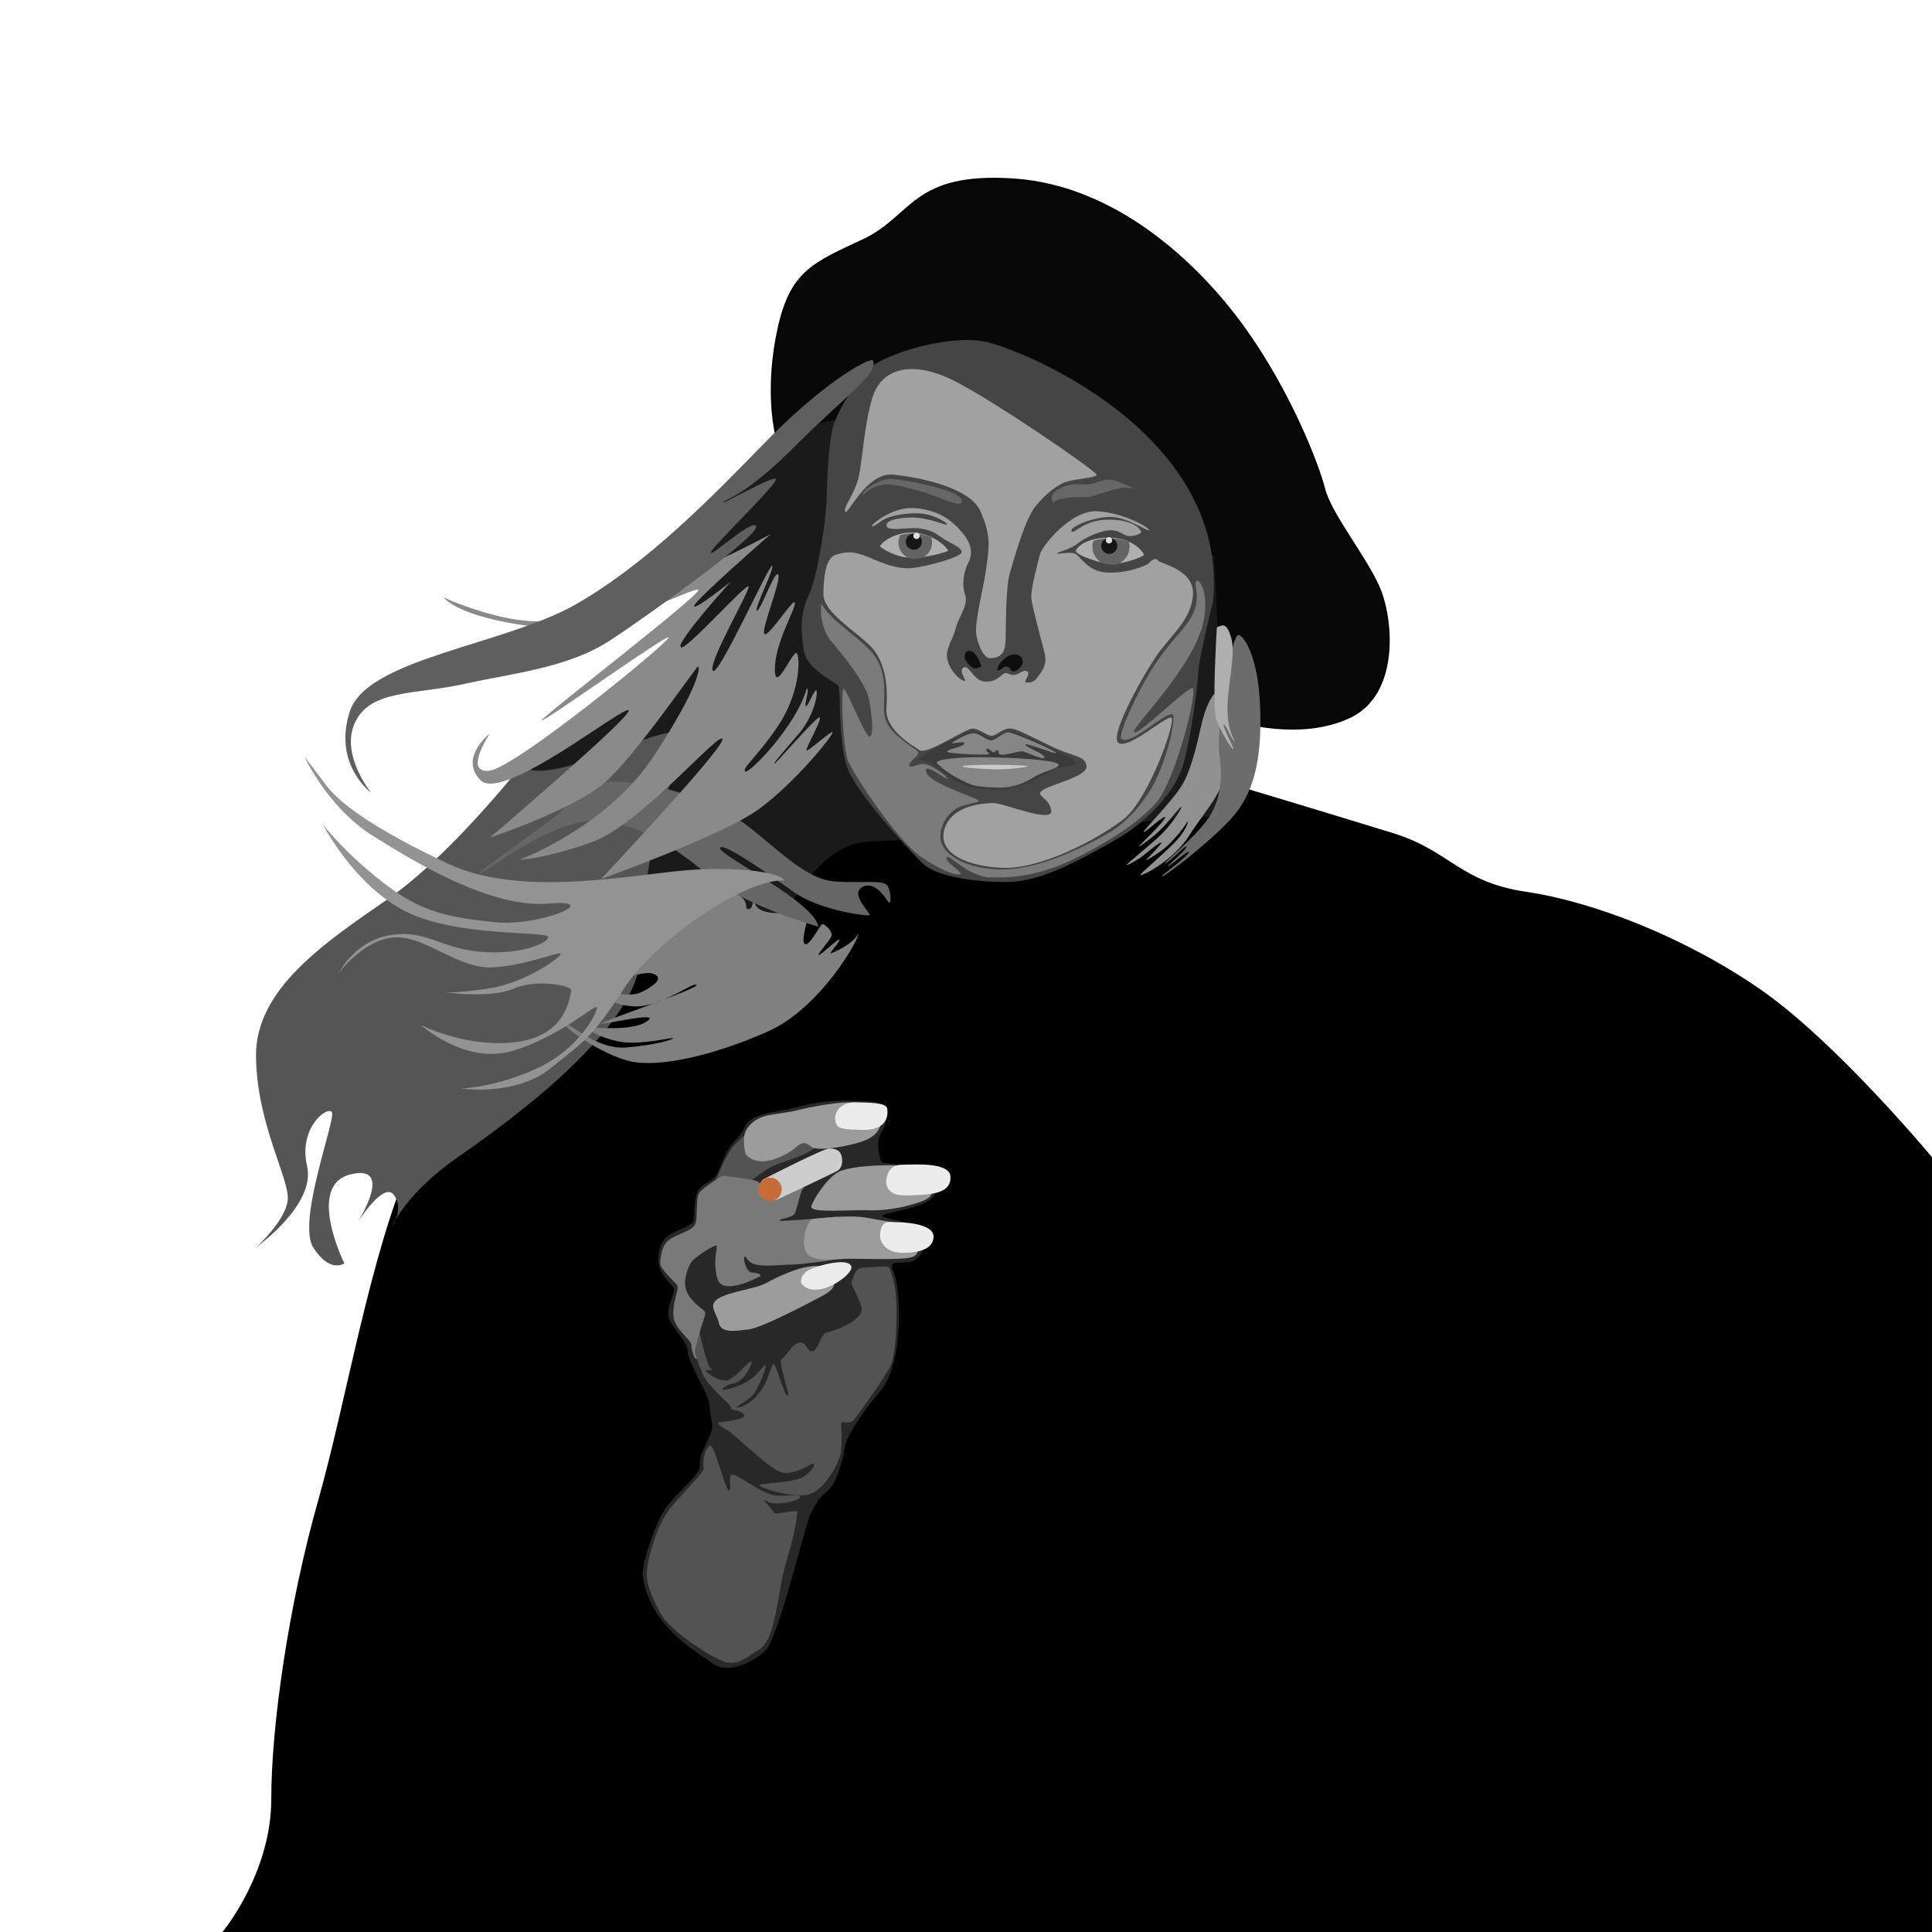 <?xml version="1.0" encoding="UTF-8" standalone="no"?>
<!-- Created with Inkscape (http://www.inkscape.org/) -->

<svg
   xmlns:dc="http://purl.org/dc/elements/1.1/"
   xmlns:cc="http://creativecommons.org/ns#"
   xmlns:rdf="http://www.w3.org/1999/02/22-rdf-syntax-ns#"
   xmlns:svg="http://www.w3.org/2000/svg"
   xmlns="http://www.w3.org/2000/svg"
   xmlns:sodipodi="http://sodipodi.sourceforge.net/DTD/sodipodi-0.dtd"
   xmlns:inkscape="http://www.inkscape.org/namespaces/inkscape"
   width="1000"
   height="1000"
   viewBox="0 0 264.583 264.583"
   id="svg4332"
   version="1.1"
   inkscape:version="0.91+devel r13925"
   sodipodi:docname="joni-mitchell.svg"
   inkscape:export-filename="/Users/agarone/Documents/git/art/joni-mitchell/joni-mitchell-transparent.png"
   inkscape:export-xdpi="96"
   inkscape:export-ydpi="96">
  <defs
     id="defs4334" />
  <sodipodi:namedview
     id="base"
     pagecolor="#ffffff"
     bordercolor="#666666"
     borderopacity="1.0"
     inkscape:pageopacity="0.0"
     inkscape:pageshadow="2"
     inkscape:zoom="0.94899997"
     inkscape:cx="500.00002"
     inkscape:cy="689.67332"
     inkscape:document-units="px"
     inkscape:current-layer="layer1"
     showgrid="false"
     units="px"
     showguides="true"
     inkscape:guide-bbox="true"
     inkscape:window-width="1920"
     inkscape:window-height="1151"
     inkscape:window-x="0"
     inkscape:window-y="1"
     inkscape:window-maximized="1">
    <sodipodi:guide
       position="264.583,0"
       orientation="1,0"
       id="guide4340"
       inkscape:label=""
       inkscape:color="rgb(0,0,255)" />
    <sodipodi:guide
       position="0,0"
       orientation="1,0"
       id="guide4342"
       inkscape:label=""
       inkscape:color="rgb(0,0,255)" />
    <sodipodi:guide
       position="0,0"
       orientation="0,1"
       id="guide4344"
       inkscape:label=""
       inkscape:color="rgb(0,0,255)" />
    <sodipodi:guide
       position="0,264.583"
       orientation="0,1"
       id="guide4346"
       inkscape:label=""
       inkscape:color="rgb(0,0,255)" />
  </sodipodi:namedview>
  <g
     inkscape:label="BG"
     inkscape:groupmode="layer"
     id="layer1"
     transform="translate(0,-32.417)"
     style="display:none">
    <rect
       style="opacity:1;fill:#ffffff;fill-opacity:1;stroke:none;stroke-width:11.608;stroke-miterlimit:4;stroke-dasharray:none;stroke-opacity:1"
       id="rect5606"
       width="264.583"
       height="264.583"
       x="0"
       y="32.417" />
  </g>
  <g
     inkscape:groupmode="layer"
     id="layer5"
     inkscape:label="Coat">
    <path
       style="fill:#000000;fill-opacity:1;fill-rule:evenodd;stroke:none;stroke-width:0.265px;stroke-linecap:butt;stroke-linejoin:miter;stroke-opacity:1"
       d="m 161.698,105.291 c 0,0 21.382,6.414 29.132,8.82 7.751,2.405 9.087,6.682 18.174,8.018 9.087,1.336 21.649,6.147 32.072,13.363 10.424,7.216 23.506,22.985 23.506,22.985 l 0,106.106 -234.115,0 c 0,0 6.682,-8.018 6.682,-18.174 0,-10.156 2.405,-26.727 6.414,-40.892 4.009,-14.165 6.949,-33.141 12.829,-46.772 5.88,-13.631 46.505,-43.03 65.748,-44.634 19.243,-1.604 39.556,-8.82 39.556,-8.82 z"
       id="path4949"
       inkscape:connector-curvature="0"
       sodipodi:nodetypes="cssscccssssc" />
  </g>
  <g
     inkscape:groupmode="layer"
     id="layer2"
     inkscape:label="Head"
     style="display:inline;opacity:1">
    <path
       style="fill:#080808;fill-opacity:1;fill-rule:evenodd;stroke:#000000;stroke-width:0.265px;stroke-linecap:butt;stroke-linejoin:miter;stroke-opacity:1"
       d="m 169.583,98.743 c 0,0 8.419,2.673 15.234,-0.535 6.815,-3.207 5.88,-13.497 4.009,-17.773 -1.871,-4.276 -6.548,-9.889 -7.484,-13.497 -0.935,-3.608 -4.811,-13.497 -11.092,-22.183 -6.281,-8.686 -17.506,-19.243 -31.404,-20.179 -13.898,-0.935 -13.764,5.078 -20.58,8.285 -6.815,3.207 -9.889,4.276 -11.626,12.027 -1.737,7.751 -1.069,16.036 1.737,19.912 2.806,3.875 53.988,31.271 61.205,33.943 z"
       id="path4883"
       inkscape:connector-curvature="0" />
    <path
       style="display:inline;opacity:1;fill:#1a1a1a;fill-opacity:1;fill-rule:evenodd;stroke:none;stroke-width:0.265px;stroke-linecap:butt;stroke-linejoin:miter;stroke-opacity:1"
       d="m 108.375,59.721 -12.963,11.225 1.336,9.755 -5.078,5.746 2.272,3.208 -22.985,15.635 32.206,30.602 c 0,0 5.641,-20.256 15.798,-20.643 16.426,-0.625 49.173,-3.727 49.173,-3.727 L 166.227,76.166 C 143.176,56.947 116.054,54.057 108.375,59.721 Z"
       id="path4914"
       inkscape:connector-curvature="0"
       sodipodi:nodetypes="cccccccsccc" />
    <path
       style="fill:#454545;fill-opacity:1;fill-rule:evenodd;stroke:none;stroke-width:0.265px;stroke-linecap:butt;stroke-linejoin:miter;stroke-opacity:1"
       d="m 166.108,82.439 c 0,0 -1.871,7.35 -2.005,9.622 -0.134,2.272 -0.935,8.352 -1.938,12.228 -1.002,3.875 -4.878,8.219 -9.555,10.824 -4.677,2.606 -9.956,5.679 -14.833,5.679 -4.878,0 -9.755,-0.869 -11.493,-2.606 -1.737,-1.737 -9.087,-9.622 -10.29,-13.163 -1.203,-3.541 -0.869,-10.424 -1.136,-11.025 -0.267,-0.601 -4.41,-2.138 -4.811,-5.078 -0.401,-2.94 -0.468,-4.944 0.735,-7.484 1.203,-2.539 2.339,-10.223 2.405,-12.829 0.067,-2.606 0.267,-8.285 1.002,-10.49 0.735,-2.205 2.94,-5.813 5.011,-7.751 2.071,-1.938 10.691,-4.544 15.568,-3.608 4.878,0.935 33.676,12.495 31.337,35.68 z"
       id="path4795"
       inkscape:connector-curvature="0" />
    <path
       style="fill:#3b3b3b;fill-opacity:1;fill-rule:evenodd;stroke:none;stroke-width:0.265px;stroke-linecap:butt;stroke-linejoin:miter;stroke-opacity:1"
       d="m 125.683,104.188 c 0,-0.668 6.615,-4.042 7.484,-4.042 0.869,0 2.005,0.969 2.606,0.935 0.601,-0.033 1.971,-1.036 2.506,-1.036 0.535,0 9.054,3.775 9.054,4.41 0,0.635 -1.837,0.234 -3.14,0.969 -1.303,0.735 -4.544,2.706 -7.417,2.706 -2.873,0 -5.345,-0.535 -6.882,-1.871 -1.537,-1.336 -3.341,-2.506 -4.209,-2.071 z"
       id="path4799"
       inkscape:connector-curvature="0" />
    <path
       style="fill:#868686;fill-opacity:1;fill-rule:evenodd;stroke:none;stroke-width:0.265px;stroke-linecap:butt;stroke-linejoin:miter;stroke-opacity:1"
       d="m 128.256,104.489 c 0,-0.468 2.673,-0.902 7.784,-0.768 5.112,0.134 8.987,0.501 8.92,1.036 -0.067,0.535 -1.971,0.802 -3.307,1.637 -1.336,0.835 -2.907,1.537 -4.978,1.47 -2.071,-0.067 -3.241,-0.167 -4.209,-0.635 -0.969,-0.468 -2.639,-1.203 -4.21,-2.74 z"
       id="path4803"
       inkscape:connector-curvature="0" />
    <path
       style="fill:#cbcbcb;fill-opacity:1;fill-rule:evenodd;stroke:none;stroke-width:0.265px;stroke-linecap:butt;stroke-linejoin:miter;stroke-opacity:1"
       d="m 131.797,104.957 c -0.033,-0.334 8.887,-0.234 8.887,-0.033 0,0.2 -2.94,0.468 -4.443,0.434 -1.503,-0.033 -4.377,-0.2 -4.443,-0.401 z"
       id="path4797"
       inkscape:connector-curvature="0" />
    <path
       style="fill:#868686;fill-opacity:1;fill-rule:evenodd;stroke:none;stroke-width:0.265px;stroke-linecap:butt;stroke-linejoin:miter;stroke-opacity:1"
       d="m 129.693,102.919 c 0,-0.301 2.372,-0.668 2.372,-1.102 0,-0.434 -1.67,0.1 -1.67,-0.067 0,-0.167 1.938,-1.236 2.806,-1.336 0.869,-0.1 1.837,0.969 2.506,0.969 0.668,0 1.67,-1.102 2.372,-1.102 0.702,0 6.582,2.572 6.582,2.84 0,0.267 -4.243,-1.503 -4.243,-1.136 0,0.367 2.673,1.236 2.606,1.737 -0.067,0.501 -2.539,-0.835 -3.14,-0.835 -0.601,0 -3.14,0.935 -3.14,0.167 0,-0.768 -0.535,0 -0.668,0 -0.134,0 -1.002,-0.902 -1.002,-0.401 0,0.501 0.635,0.501 0.334,0.635 -0.301,0.134 -5.746,-0.033 -5.713,-0.367 z"
       id="path4801"
       inkscape:connector-curvature="0" />
    <path
       style="fill:none;fill-rule:evenodd;stroke:none;stroke-width:0.265px;stroke-linecap:butt;stroke-linejoin:miter;stroke-opacity:1"
       d="m 112.387,85.513 c 0.2,0 7.617,9.288 7.751,10.925 0.134,1.637 -0.134,4.811 -0.969,4.911 -0.835,0.1 -3.875,-6.949 -4.477,-9.02 -0.601,-2.071 -1.169,-5.112 -2.305,-6.815 z"
       id="path4807"
       inkscape:connector-curvature="0" />
    <path
       style="fill:#a1a1a1;fill-opacity:1;fill-rule:evenodd;stroke:none;stroke-width:0.265px;stroke-linecap:butt;stroke-linejoin:miter;stroke-opacity:1"
       d="m 135.55,90.137 c 1.63,0 2.094,-0.882 2.161,-2.352 0.067,-1.47 -0.033,-7.216 0.601,-9.354 0.635,-2.138 2.071,-7.383 3.541,-9.154 1.47,-1.771 3.001,-2.898 4.109,-3.271 1.406,-0.472 4.209,-0.538 4.209,-1.006 0,-0.468 -15.502,-11.159 -20.513,-13.33 -5.011,-2.172 -8.954,-1.203 -10.19,2.806 -1.236,4.009 -1.37,9.388 -2.038,11.459 -0.668,2.071 -1.971,3.541 -1.67,4.143 0.301,0.601 2.907,-5.412 6.515,-5.078 3.608,0.334 10.591,1.771 11.994,5.011 1.403,3.241 1.236,4.544 0.835,7.55 -0.401,3.007 -1.459,6.695 -1.437,8.92 0.01,0.987 0.816,3.589 1.881,3.655 z"
       id="path4809"
       inkscape:connector-curvature="0"
       sodipodi:nodetypes="ccssssssssssssc" />
    <path
       inkscape:connector-curvature="0"
       id="path4854"
       d="m 147.316,75.453 c 0,-0.165 0.898,-1.748 4.37,-1.819 3.473,-0.071 4.961,2.055 4.961,2.339 0,0.283 -2.788,1.276 -4.347,1.252 -1.559,-0.024 -4.796,-1.134 -4.985,-1.772 z"
       style="opacity:1;fill:#afafaf;fill-opacity:1;fill-rule:evenodd;stroke:none;stroke-width:0.265px;stroke-linecap:butt;stroke-linejoin:miter;stroke-opacity:1" />
    <path
       style="fill:#a1a1a1;fill-opacity:1;fill-rule:evenodd;stroke:none;stroke-width:0.265px;stroke-linecap:butt;stroke-linejoin:miter;stroke-opacity:1"
       d="m 114.625,75.924 c 1.136,-0.334 2.172,-0.535 4.276,0.367 2.105,0.902 4.109,1.704 6.014,1.503 1.904,-0.2 6.916,-1.503 6.782,-2.238 -0.134,-0.735 -1.587,-1.086 -3.09,-2.188 -1.503,-1.102 -3.124,-1.102 -4.493,-1.002 -1.37,0.1 -2.522,0.167 -2.673,-0.301 -0.15,-0.468 0.284,-1.036 2.957,-1.186 2.673,-0.15 5.245,1.203 5.295,0.952 0.05,-0.251 -1.904,-1.52 -4.143,-1.537 -2.238,-0.017 -4.159,0.535 -4.794,1.019 -0.635,0.484 -1.32,0.919 -1.37,0.718 -0.05,-0.2 2.89,-2.74 6.03,-2.439 3.14,0.301 4.961,1.654 6.398,3.391 1.437,1.737 1.336,3.057 0.768,4.143 -0.568,1.086 -0.915,2.894 -0.413,4.331 0.501,1.437 -0.923,3.036 -1.307,4.656 -0.384,1.62 -1.57,2.806 -1.052,4.477 0.518,1.67 2.038,2.79 2.305,2.656 0.267,-0.134 -0.935,-1.42 -0.134,-1.837 0.802,-0.418 1.286,1.921 3.04,1.938 1.754,0.017 2.138,-1.153 2.673,-1.169 0.535,-0.017 0.501,0.284 1.203,0.251 0.702,-0.033 1.186,-0.785 1.754,-0.501 0.568,0.284 -0.384,1.353 -0.251,1.47 0.134,0.117 1.069,0.217 1.604,-0.551 0.535,-0.768 1.503,-1.67 1.036,-3.475 -0.468,-1.804 -1.604,-6.024 -1.788,-7.31 -0.184,-1.286 0.919,-5.051 1.153,-6.12 0.234,-1.069 4.226,-6.13 7.851,-5.93 3.625,0.2 7.116,2.238 7.116,2.589 0,0.351 -2.873,-1.787 -5.312,-1.804 -2.439,-0.017 -5.679,1.437 -5.329,1.954 0.351,0.518 1.587,-1.62 5.212,-1.587 3.625,0.033 4.36,1.52 4.343,1.721 -0.017,0.2 -1.136,0.668 -1.871,0.501 -0.735,-0.167 -1.036,-0.752 -2.288,-0.768 -1.253,-0.017 -3.575,1.002 -4.56,1.821 -0.986,0.819 -2.89,1.203 -2.806,1.353 0.084,0.15 1.923,-0.309 2.557,0.075 0.635,0.384 1.707,2.393 4.21,2.539 2.852,0.166 5.544,-0.96 5.862,-1.328 0.317,-0.367 0.885,-0.785 1.203,-0.317 0.317,0.468 5.095,1.236 4.777,4.794 -0.317,3.558 -3.137,5.437 -5.209,8.577 -2.035,3.082 -6.4,10.983 -4.913,11.668 1.487,0.685 6.281,-3.658 7.133,-3.525 0.852,0.134 -3.04,11.192 -6.481,13.881 -3.441,2.689 -11.409,7.016 -16.905,6.682 -5.496,-0.334 -8.703,-2.439 -7.584,-5.512 1.119,-3.074 5.262,-3.324 6.615,-3.358 1.353,-0.033 8.135,2.873 7.935,1.052 -0.2,-1.821 -2.405,-2.021 -1.119,-2.84 1.286,-0.819 6.231,-1.888 5.947,-3.324 -0.284,-1.437 -1.587,-1.102 -4.861,-2.673 -3.274,-1.57 -4.777,-2.439 -5.696,-2.422 -0.919,0.017 -1.754,0.969 -2.405,1.002 -0.651,0.033 -1.704,-0.986 -2.656,-0.986 -0.952,0 -6.214,3.642 -7.25,2.957 -1.036,-0.685 -4.761,-2.856 -4.527,-5.73 0.234,-2.873 -0.1,-6.348 -2.121,-8.452 -2.021,-2.105 -6.548,-4.677 -6.515,-7.216 0.033,-2.539 0.367,-5.145 1.871,-5.412 z"
       id="path4811"
       inkscape:connector-curvature="0"
       sodipodi:nodetypes="csscsssscsscsssssssssssscssssssssscscscssscssssssssssssscssssscc" />
    <path
       style="fill:#0e0e0e;fill-rule:evenodd;stroke:none;stroke-width:0.265px;stroke-linecap:butt;stroke-linejoin:miter;stroke-opacity:1;fill-opacity:1"
       d="m 136.591,91.827 c 0.484,0 0.768,-0.568 1.253,-0.551 0.484,0.017 0.518,0.685 0.969,0.685 0.451,0 1.236,-0.735 1.253,-1.27 0.017,-0.535 -0.301,-1.086 -1.203,-1.069 -0.902,0.017 -2.305,1.236 -2.272,2.205 z"
       id="path4813"
       inkscape:connector-curvature="0" />
    <path
       style="fill:#0e0e0e;fill-rule:evenodd;stroke:none;stroke-width:0.265px;stroke-linecap:butt;stroke-linejoin:miter;stroke-opacity:1;fill-opacity:1"
       d="m 134.403,91.393 c 0,-0.351 -0.702,-2.155 -1.503,-2.255 -0.802,-0.1 -0.785,0.585 -0.802,0.919 -0.017,0.334 0.902,1.487 1.403,1.487 0.501,0 0.802,-0.334 0.902,-0.15 z"
       id="path4815"
       inkscape:connector-curvature="0" />
    <path
       style="fill:#676767;fill-opacity:1;fill-rule:evenodd;stroke:none;stroke-width:0.265px;stroke-linecap:butt;stroke-linejoin:miter;stroke-opacity:1"
       d="m 118.118,67.847 c 0,-0.898 2.551,-2.221 3.685,-2.268 1.134,-0.047 9.449,1.37 9.875,2.882 0.425,1.512 -3.544,-0.709 -5.953,-1.276 -2.934,-0.69 -5.055,-1.748 -7.607,0.661 z"
       id="path4817"
       inkscape:connector-curvature="0"
       sodipodi:nodetypes="csssc" />
    <path
       style="fill:#676767;fill-opacity:1;fill-rule:evenodd;stroke:none;stroke-width:0.265px;stroke-linecap:butt;stroke-linejoin:miter;stroke-opacity:1"
       d="m 144.198,68.886 c -0.047,-0.378 -0.756,-1.181 1.134,-2.079 1.89,-0.898 2.835,-0.236 4.205,-0.567 1.37,-0.331 2.032,-0.992 4.063,-0.094 0.641,0.283 2.613,1.048 0.9,0.656 -1.173,-0.269 -4.736,1.249 -5.577,1.281 -1.228,0.047 -3.827,-0.142 -4.725,0.803 z"
       id="path4819"
       inkscape:connector-curvature="0"
       sodipodi:nodetypes="cssssscc" />
    <path
       style="fill:#7b7b7b;fill-opacity:1;fill-rule:evenodd;stroke:none;stroke-width:0.265px;stroke-linecap:butt;stroke-linejoin:miter;stroke-opacity:1"
       d="m 131.563,119.623 c 0.067,-0.267 -2.205,-1.637 -1.938,-2.205 0.267,-0.568 2.973,2.639 5.913,2.74 2.94,0.1 6.381,-0.234 10.39,-2.005 4.009,-1.771 9.789,-5.112 12.461,-8.285 2.673,-3.174 5.746,-15.602 4.911,-15.635 -0.835,-0.033 -7.45,6.548 -7.985,6.047 -0.535,-0.501 8.056,-8.75 9.455,-14.967 0.862,-3.829 -0.423,-6.117 -0.924,-5.749 -0.501,0.367 0.813,2.287 -0.713,4.947 -1.151,2.006 -2.783,3.123 -5.178,6.815 -2.325,3.584 -4.811,9.254 -4.41,9.789 0.401,0.535 1.637,0 3.04,-0.969 1.403,-0.969 3.608,-2.673 4.042,-2.272 0.434,0.401 -0.835,6.916 -3.341,10.724 -2.506,3.809 -4.811,5.212 -7.149,6.414 -2.339,1.203 -8.386,4.343 -13.664,4.042 -5.279,-0.301 -7.651,-2.572 -7.684,-4.377 -0.033,-1.804 1.069,-3.274 2.172,-3.942 1.102,-0.668 3.107,-0.768 3.107,-1.069 0,-0.301 -6.882,-2.405 -7.25,-3.942 -0.367,-1.537 2.91,1.261 2.91,0.894 0,-0.367 -2.395,-2.014 -3.277,-1.996 -0.888,0.017 -1.871,0.702 -1.938,0.2 -0.067,-0.501 1.27,-1.27 1.27,-1.737 0,-0.468 -3.817,-2.22 -4.544,-4.644 -0.571,-1.906 0.601,-5.279 -1.236,-8.285 -1.45,-2.372 -5.98,-4.844 -7.383,-7.283 -0.364,-0.632 -0.367,3.007 1.036,4.711 1.403,1.704 4.944,5.847 5.379,8.285 0.434,2.439 0.635,5.011 0.033,5.011 -0.601,0 -3.14,-6.615 -3.541,-6.548 -0.401,0.067 -0.1,8.252 0.635,9.922 0.735,1.67 6.582,10.925 10.256,13.297 3.675,2.372 5.145,2.372 5.145,2.071 z"
       id="path4821"
       inkscape:connector-curvature="0"
       sodipodi:nodetypes="csssssssssssssssssssssscssssssscsscc" />
    <path
       inkscape:connector-curvature="0"
       id="path4856"
       d="m 129.835,75.43 c 0,-0.283 -1.772,-2.291 -4.654,-2.48 -2.882,-0.189 -4.677,1.63 -4.654,1.843 0.024,0.213 2.173,1.606 4.347,1.606 2.173,0 4.961,-0.874 4.961,-0.969 z"
       style="opacity:1;fill:#afafaf;fill-opacity:1;fill-rule:evenodd;stroke:none;stroke-width:0.265px;stroke-linecap:butt;stroke-linejoin:miter;stroke-opacity:1" />
    <path
       style="opacity:1;fill:#636363;fill-opacity:1;fill-rule:evenodd;stroke:none;stroke-width:2.082px;stroke-linecap:butt;stroke-linejoin:miter;stroke-opacity:1"
       d="m 471.131,275.666 c -2.164,0.038 -4.127,0.379 -5.893,0.879 a 8.677,8.677 0 0 0 -0.91,3.848 8.677,8.677 0 0 0 6.158,8.301 c 0.491,0.036 0.985,0.057 1.479,0.057 1.316,0 2.692,-0.09 4.074,-0.234 a 8.677,8.677 0 0 0 5.641,-8.123 8.677,8.677 0 0 0 -0.457,-2.744 c -2.338,-0.985 -5.046,-1.733 -8.098,-1.934 -0.681,-0.045 -1.346,-0.06 -1.994,-0.049 z"
       transform="scale(0.265)"
       id="circle4832"
       inkscape:connector-curvature="0" />
    <circle
       style="opacity:1;fill:#161616;fill-opacity:1;fill-rule:evenodd;stroke:none;stroke-width:0.265px;stroke-linecap:butt;stroke-linejoin:miter;stroke-opacity:1"
       id="path4828"
       cx="125.149"
       cy="74.187"
       r="1.102" />
    <circle
       style="opacity:1;fill:#dddddd;fill-opacity:1;fill-rule:evenodd;stroke:none;stroke-width:0.265px;stroke-linecap:butt;stroke-linejoin:miter;stroke-opacity:1"
       id="path4824"
       cx="125.516"
       cy="73.385"
       r="0.434" />
    <path
       style="opacity:1;fill:#636363;fill-opacity:1;fill-rule:evenodd;stroke:none;stroke-width:2.299px;stroke-linecap:butt;stroke-linejoin:miter;stroke-opacity:1"
       d="m 573.303,278.303 c -3.33,0.068 -6.027,0.506 -8.207,1.129 a 9.578,9.578 0 0 0 -0.529,3.107 9.578,9.578 0 0 0 4.973,8.398 c 2.262,0.543 4.429,0.912 6.086,0.938 0.216,0.003 0.45,-0.009 0.678,-0.016 a 9.578,9.578 0 0 0 7.422,-9.32 9.578,9.578 0 0 0 -0.348,-2.551 c -2.679,-1.053 -6.017,-1.768 -10.074,-1.686 z"
       transform="scale(0.265)"
       id="circle4834"
       inkscape:connector-curvature="0" />
    <circle
       r="1.102"
       cy="74.755"
       cx="151.909"
       id="circle4830"
       style="opacity:1;fill:#161616;fill-opacity:1;fill-rule:evenodd;stroke:none;stroke-width:0.265px;stroke-linecap:butt;stroke-linejoin:miter;stroke-opacity:1" />
    <circle
       r="0.434"
       cy="73.987"
       cx="151.876"
       id="circle4826"
       style="opacity:1;fill:#dddddd;fill-opacity:1;fill-rule:evenodd;stroke:none;stroke-width:0.265px;stroke-linecap:butt;stroke-linejoin:miter;stroke-opacity:1" />
    <path
       style="opacity:1;fill:none;fill-rule:evenodd;stroke:none;stroke-width:0.265px;stroke-linecap:butt;stroke-linejoin:miter;stroke-opacity:1"
       d="m 147.316,75.453 c 0,-0.165 0.898,-1.748 4.37,-1.819 3.473,-0.071 4.961,2.055 4.961,2.339 0,0.283 -2.788,1.276 -4.347,1.252 -1.559,-0.024 -4.796,-1.134 -4.985,-1.772 z"
       id="path4848"
       inkscape:connector-curvature="0" />
    <path
       style="opacity:1;fill:none;fill-rule:evenodd;stroke:none;stroke-width:0.265px;stroke-linecap:butt;stroke-linejoin:miter;stroke-opacity:1"
       d="m 129.835,75.43 c 0,-0.283 -1.772,-2.291 -4.654,-2.48 -2.882,-0.189 -4.677,1.63 -4.654,1.843 0.024,0.213 2.173,1.606 4.347,1.606 2.173,0 4.961,-0.874 4.961,-0.969 z"
       id="path4850"
       inkscape:connector-curvature="0" />
  </g>
  <g
     inkscape:groupmode="layer"
     id="layer3"
     inkscape:label="Hair"
     style="display:inline;opacity:1">
    <path
       style="fill:#919191;fill-rule:evenodd;stroke:none;stroke-width:0.265px;stroke-linecap:butt;stroke-linejoin:miter;stroke-opacity:1;fill-opacity:1"
       d="m 166.404,95.014 c -0.378,0.024 -1.347,1.89 -1.866,4.181 -0.52,2.291 -1.228,5.599 -2.41,7.89 -1.181,2.291 -5.622,6.638 -5.504,6.851 0.118,0.213 2.835,-2.41 2.953,-2.032 0.118,0.378 -3.591,3.898 -3.591,4.016 0,0.118 2.173,-1.417 3.355,-2.693 1.181,-1.276 2.315,-2.835 2.433,-2.693 0.118,0.142 -1.394,2.551 -3.26,4.229 -1.866,1.677 -4.229,3.567 -4.229,3.685 0,0.118 1.512,-0.614 2.693,-1.606 1.181,-0.992 2.079,-1.63 2.079,-1.441 0,0.189 -1.795,2.079 -2.126,2.386 -0.331,0.307 1.843,-0.945 2.953,-1.961 1.11,-1.016 2.386,-2.669 2.669,-3.213 0.283,-0.543 0.165,0.756 -1.394,2.457 -1.559,1.701 -5.032,4.536 -5.008,4.772 0.024,0.236 4.488,-1.843 6.756,-5.481 2.268,-3.638 5.504,-6.449 5.174,-11.387 -0.331,-4.937 -0.992,-7.938 -1.677,-7.961 z"
       id="path4887"
       inkscape:connector-curvature="0" />
    <path
       style="fill:#6c6c6c;fill-rule:evenodd;stroke:none;stroke-width:0.265px;stroke-linecap:butt;stroke-linejoin:miter;stroke-opacity:1;fill-opacity:1"
       d="m 169.593,86.958 c 0.543,-0.047 2.693,2.457 2.977,9.827 0.283,7.371 -0.898,11.977 -4.016,15.379 -3.118,3.402 -9.426,8.174 -9.426,7.867 0,-0.307 2.906,-2.197 3.591,-3.189 0.685,-0.992 -2.599,1.843 -2.788,1.795 -0.189,-0.047 2.622,-2.291 2.528,-2.646 -0.095,-0.354 -2.197,2.008 -2.858,2.244 -0.661,0.236 3.26,-2.788 5.528,-5.693 2.268,-2.906 2.268,-6.426 1.843,-9.473 -0.425,-3.047 1.606,-16.064 2.622,-16.111 z"
       id="path4889"
       inkscape:connector-curvature="0" />
    <path
       style="fill:#afafaf;fill-rule:evenodd;stroke:none;stroke-width:0.265px;stroke-linecap:butt;stroke-linejoin:miter;stroke-opacity:1;fill-opacity:1"
       d="m 166.643,85.914 c 0,0 -0.664,10.848 -0.097,12.549 0.567,1.701 2.173,4.205 2.362,4.158 0.189,-0.047 -1.654,-3.402 -1.323,-3.402 0.331,0 1.087,2.079 1.417,2.268 0.331,0.189 -0.992,-1.228 -0.898,-4.725 0.095,-3.496 1.134,-7.182 0.52,-9.355 -0.614,-2.173 -1.177,-1.853 -1.982,-1.493 z"
       id="path4885"
       inkscape:connector-curvature="0" />
    <path
       style="fill:#555555;fill-rule:evenodd;stroke:none;stroke-width:0.265px;stroke-linecap:butt;stroke-linejoin:miter;stroke-opacity:1;fill-opacity:1"
       d="m 71.343,104.888 c 0,0 -9.638,12.284 -18.237,18.237 -8.599,5.953 -18.143,12.284 -18.048,21.545 0.094,9.26 4.63,16.82 4.347,19.655 -0.283,2.835 -4.252,6.426 -4.252,6.426 0,0 8.126,-5.764 6.898,-11.056 -1.228,-5.292 2.835,-8.315 3.402,-7.371 0.567,0.945 -4.819,14.93 -2.551,18.521 2.268,3.591 4.252,2.173 4.252,2.173 0,0 -5.292,-10.678 0.85,-12.19 6.142,-1.512 0.945,6.615 0.945,6.615 0,0 3.591,-5.764 5.008,-3.78 1.417,1.984 -0.283,4.347 -0.283,4.347 0,0 1.795,-4.536 9.166,-9.638 7.371,-5.103 24.757,-17.859 24.852,-27.498 0.094,-9.638 2.268,-19.749 5.764,-27.97 3.496,-8.221 -17.103,5.764 -22.112,1.984 z"
       id="path4901"
       inkscape:connector-curvature="0" />
    <path
       style="fill:#808080;fill-rule:evenodd;stroke:none;stroke-width:0.265px;stroke-linecap:butt;stroke-linejoin:miter;stroke-opacity:1;fill-opacity:1"
       d="m 117.498,127.875 c 0.434,0.267 -4.978,10.123 -12.361,13.397 -7.383,3.274 -14.967,5.011 -18.943,4.042 -3.976,-0.969 -9.354,-4.844 -8.887,-5.178 0.468,-0.334 4.243,3.708 8.586,3.307 4.343,-0.401 6.281,-1.102 6.281,-1.27 0,-0.167 -4.811,1.102 -7.717,0.401 -2.907,-0.702 -3.708,-1.437 -3.541,-1.737 0.167,-0.301 5.479,0.535 7.684,-0.969 2.205,-1.503 -6.281,0.568 -6.281,0.301 0,-0.267 13.363,-4.777 13.063,-5.279 -0.301,-0.501 -4.076,2.472 -7.617,2.907 -3.541,0.434 -9.889,-3.207 -9.689,-3.608 0.2,-0.401 6.982,3.04 9.722,1.704 2.74,-1.336 2.84,-2.272 1.403,-2.606 -1.437,-0.334 -7.149,1.771 -7.149,1.47 0,-0.301 1.537,-0.935 0.802,-4.31 -0.735,-3.374 -3.207,-0.969 -3.207,-1.403 0,-0.434 1.203,-4.41 5.98,-6.247 4.777,-1.837 11.827,-1.904 14.6,-0.735 2.773,1.169 1.537,2.439 2.238,2.439 0.702,0 0.501,-0.969 0.735,-0.969 0.234,0 0.134,1.403 2.907,1.503 2.773,0.1 4.777,-0.501 4.711,-0.067 -0.067,0.434 -1.236,4.076 -0.568,4.343 0.668,0.267 2.105,-2.806 2.405,-2.773 0.301,0.033 1.437,1.002 1.203,1.67 -0.234,0.668 -2.005,2.506 -1.737,2.572 0.267,0.067 2.673,-2.305 2.84,-2.105 0.167,0.2 -1.47,1.904 -1.169,1.871 0.301,-0.033 3.207,-1.37 3.708,-2.673 z"
       id="path4891"
       inkscape:connector-curvature="0" />
    <path
       style="fill:#666666;fill-rule:evenodd;stroke:none;stroke-width:0.265px;stroke-linecap:butt;stroke-linejoin:miter;stroke-opacity:1;fill-opacity:1"
       d="m 112.07,126.906 c 0,0 -9.686,-2.74 -14.269,-6.426 -4.583,-3.685 -8.504,-6.993 -15.072,-8.032 -6.567,-1.039 -17.198,7.843 -16.962,7.087 0.236,-0.756 12.19,-8.599 11.67,-9.213 -0.52,-0.614 -5.339,2.221 -5.433,1.748 -0.095,-0.472 6.993,-5.292 12.804,-5.008 5.811,0.283 12.757,2.504 17.009,5.622 4.252,3.118 8.363,7.749 12.52,8.032 4.158,0.283 6.804,-0.331 7.276,0.709 0.472,1.039 0.378,2.221 0.189,2.221 -0.189,0 -1.795,-3.213 -3.685,-2.173 -1.89,1.039 1.465,3.78 0.898,3.874 -0.567,0.095 -6.851,-0.709 -10.347,-3.213 -3.496,-2.504 -9.827,-6.945 -10.064,-6 -0.236,0.945 12.993,7.371 13.465,10.772 z"
       id="path4893"
       inkscape:connector-curvature="0" />
    <path
       style="fill:#939393;fill-rule:evenodd;stroke:none;stroke-width:0.265px;stroke-linecap:butt;stroke-linejoin:miter;stroke-opacity:1;fill-opacity:1"
       d="m 107.345,120.574 c -0.095,-0.992 -6.426,-2.126 -14.599,-1.276 -8.174,0.85 -21.923,3.402 -31.325,-0.992 -9.402,-4.394 -14.741,-8.079 -16.678,-10.678 -1.937,-2.599 -3.024,-3.969 -3.024,-3.969 0,0 3.166,6.945 9.355,10.82 6.189,3.874 16.3,9.922 24.049,9.26 7.749,-0.661 -1.181,3.213 -7.371,2.551 -6.189,-0.661 -9.922,-1.228 -15.355,-5.481 -5.433,-4.252 -8.174,-7.89 -8.174,-7.89 0,0 4.299,8.41 11.434,11.954 7.134,3.544 19.608,2.551 19.419,3.496 -0.189,0.945 -4.299,2.504 -9.638,1.937 -5.339,-0.567 -7.276,-3.071 -12.095,-2.221 -4.819,0.85 -6.898,5.103 -6.898,5.103 0,0 3.449,-4.63 7.654,-4.819 4.205,-0.189 8.693,4.394 13.418,4.11 4.725,-0.283 9.26,-2.315 9.26,-1.843 0,0.472 -4.819,4.016 -10.064,4.772 -5.244,0.756 -6.189,0.425 -6.189,0.425 0,0 6.52,0.992 9.78,-0.425 3.26,-1.417 8.174,-0.425 7.938,0.283 -0.236,0.709 -0.52,6.048 -7.371,6.993 -6.851,0.945 -13.229,-2.315 -13.229,-2.315 0,0 6.048,5.481 12.568,3.544 6.52,-1.937 11.387,-6.52 11.528,-5.953 0.142,0.567 -2.315,5.622 -8.126,8.315 -5.811,2.693 -10.442,2.788 -10.442,2.788 0,0 7.371,1.134 12.19,-2.74 4.819,-3.874 5.717,-4.205 10.111,-10.961 4.394,-6.756 16.584,-14.977 21.875,-14.788 z"
       id="path4895"
       inkscape:connector-curvature="0" />
    <path
       style="fill:#8a8a8a;fill-rule:evenodd;stroke:none;stroke-width:0.265px;stroke-linecap:butt;stroke-linejoin:miter;stroke-opacity:1;fill-opacity:1"
       d="m 110.483,94.266 c 0.434,0.1 -0.367,2.205 -0.134,2.439 0.234,0.234 1.27,-2.572 1.47,-2.105 0.2,0.468 -0.367,3.441 -2.372,5.813 -2.005,2.372 -3.508,4.009 -3.408,4.176 0.1,0.167 5.813,-6.548 6.214,-6.348 0.401,0.2 -1.938,4.209 -1.804,4.51 0.134,0.301 3.575,-2.907 3.575,-2.439 0,0.468 -5.145,6.882 -10.089,10.49 -4.944,3.608 -21.63,9.582 -21.63,9.582 0,0 17.009,-18.048 16.631,-19.182 -0.378,-1.134 -11.245,11.717 -17.765,14.08 -6.52,2.362 -10.016,2.457 -10.016,2.457 0,0 12.001,-4.441 18.426,-14.269 6.426,-9.827 6.236,-12.112 6.035,-12.212 -0.2,-0.1 -8.452,12.127 -12.796,15.903 -4.343,3.775 -15.735,7.55 -15.735,7.55 0,0 19.611,-16.704 19.01,-17.439 -0.601,-0.735 -17.239,12.662 -20.279,9.588 -3.04,-3.074 1.276,-6.414 1.276,-6.414 0,0 -3.685,5.481 -0.094,5.103 3.591,-0.378 24.568,-17.576 24.568,-18.237 0,-0.661 -17.387,11.812 -17.387,11.339 0,-0.472 21.828,-17.198 21.45,-17.859 -0.378,-0.661 -12.284,6.331 -22.679,5.008 -10.394,-1.323 -12.19,-3.969 -12.19,-3.969 0,0 9.355,4.252 15.025,3.024 5.67,-1.228 19.277,-6.615 22.773,-8.221 3.496,-1.606 6.993,-3.496 6.993,-3.496 0,0 -10.3,8.977 -10.489,9.827 -0.189,0.85 5.008,-3.307 5.008,-3.307 0,0 -7.276,8.032 -6.898,8.977 0.378,0.945 9.26,-9.071 9.355,-8.315 0.095,0.756 -5.575,10.394 -4.914,11.528 0.661,1.134 7.749,-14.647 8.126,-14.363 0.378,0.283 -2.551,6.048 -2.079,6.142 0.472,0.094 2.551,-5.859 2.929,-4.914 0.378,0.945 -2.457,7.654 -1.89,8.126 0.567,0.472 4.158,-5.292 4.158,-4.252 0,1.039 -2.74,5.481 -2.74,9.071 0,3.591 2.551,-2.929 3.024,-2.173 0.472,0.756 0.378,5.575 -2.646,10.016 -3.024,4.441 -4.914,5.67 -4.441,6.142 0.472,0.472 7.125,-6.41 8.429,-11.379 z"
       id="path4897"
       inkscape:connector-curvature="0" />
    <path
       style="fill:#5f5f5f;fill-rule:evenodd;stroke:none;stroke-width:0.265px;stroke-linecap:butt;stroke-linejoin:miter;stroke-opacity:1;fill-opacity:1"
       d="m 119.535,49.326 c -1.039,-0.189 -7.276,3.591 -14.647,11.15 -7.371,7.56 -16.064,16.536 -25.891,22.206 -9.827,5.67 -28.726,7.465 -31.089,14.741 -2.362,7.276 2.929,11.15 2.929,11.15 0,0 -4.347,-5.292 -2.173,-9.733 2.173,-4.441 8.221,-3.685 15.025,-5.197 6.804,-1.512 14.174,-2.173 20.033,-6.048 5.859,-3.874 20.222,-14.269 19.844,-15.497 -0.378,-1.228 -6.142,4.158 -6.237,3.591 -0.094,-0.567 9.638,-9.827 8.882,-10.111 -0.756,-0.283 -7.749,3.78 -7.182,3.213 0.567,-0.567 3.024,-0.85 10.016,-7.843 6.993,-6.993 11.339,-9.827 10.489,-11.623 z"
       id="path4899"
       inkscape:connector-curvature="0" />
  </g>
  <g
     inkscape:groupmode="layer"
     id="layer4"
     inkscape:label="Hand">
    <path
       style="fill:#282828;fill-rule:evenodd;stroke:none;stroke-width:0.265px;stroke-linecap:butt;stroke-linejoin:miter;stroke-opacity:1;fill-opacity:1"
       d="m 87.998,215.673 c 0.067,-2.272 2.005,-7.951 3.675,-9.822 1.67,-1.871 4.143,-4.143 4.143,-4.878 0,-0.735 0.067,-1.27 0.267,-1.871 0.2,-0.601 1.47,-2.907 1.47,-3.675 0,-0.768 -0.401,-2.071 -0.401,-3.14 0,-1.069 -2.973,-5.78 -2.94,-7.149 0.033,-1.37 -2.639,-3.708 -2.706,-5.045 -0.067,-1.336 0.802,-2.84 0.802,-3.508 0,-0.668 -2.272,-1.871 -2.138,-4.276 0.134,-2.405 1.102,-2.873 1.704,-3.307 0.601,-0.434 3.04,-1.169 3.14,-1.871 0.1,-0.702 0.033,-3.341 0.668,-4.21 0.635,-0.869 2.038,-1.27 2.439,-2.005 0.401,-0.735 1.169,-2.973 1.904,-3.942 0.735,-0.969 1.67,-1.771 1.904,-2.506 0.234,-0.735 1.036,-1.437 2.572,-1.871 1.537,-0.434 2.639,-0.401 4.978,-1.069 2.339,-0.668 5.412,-0.869 6.882,-0.802 1.47,0.067 3.909,0 4.209,0.568 0.301,0.568 1.27,2.205 0.234,3.608 -1.036,1.403 -0.301,3.976 -0.033,4.243 0.267,0.267 3.842,0.401 4.811,0.668 0.969,0.267 1.67,0.167 2.038,1.336 0.367,1.169 1.169,2.506 -0.802,3.508 -1.971,1.002 -6.014,1.503 -5.98,1.871 0.033,0.367 5.379,0.902 5.613,2.539 0.234,1.637 -0.033,2.806 -1.203,3.508 -1.169,0.702 -3.107,-0.067 -3.107,0.802 0,0.869 0.702,0.702 0.935,5.145 0.234,4.443 -0.468,9.655 -2.572,12.061 -2.105,2.405 -4.443,5.913 -4.711,7.25 -0.267,1.336 -0.969,4.978 -2.339,6.214 -1.37,1.236 -1.57,1.537 -2.405,3.174 -0.835,1.637 -4.41,17.038 -6.181,18.776 -1.771,1.737 -5.312,3.341 -7.283,1.804 -1.971,-1.537 -8.619,-4.878 -9.588,-12.127 z"
       id="path4918"
       inkscape:connector-curvature="0" />
    <path
       style="fill:#9c9c9c;fill-rule:evenodd;stroke:none;stroke-width:0.265px;stroke-linecap:butt;stroke-linejoin:miter;stroke-opacity:1;fill-opacity:1"
       d="m 111.101,165.317 c 0,-0.638 2.291,-4.441 4.205,-5.032 1.914,-0.591 4.441,-0.685 6.473,-0.709 2.032,-0.024 5.126,0.331 5.504,1.843 0.378,1.512 0.874,2.339 -0.921,3.047 -1.795,0.709 -4.772,1.37 -7.276,1.276 -2.504,-0.095 -7.843,0.402 -7.985,-0.425 z"
       id="path4930"
       inkscape:connector-curvature="0" />
    <path
       style="fill:#9c9c9c;fill-rule:evenodd;stroke:none;stroke-width:0.265px;stroke-linecap:butt;stroke-linejoin:miter;stroke-opacity:1;fill-opacity:1"
       d="m 98.463,181.24 c -0.307,-1.465 -1.606,-2.48 -0.071,-3.425 1.536,-0.945 5.079,-1.299 6.52,-2.102 1.441,-0.803 7.158,-3.662 8.575,-1.63 1.417,2.032 0.78,2.528 -1.559,3.756 -2.339,1.228 -7.749,4.016 -9.331,4.205 -1.583,0.189 -3.756,0.638 -4.134,-0.803 z"
       id="path4934"
       inkscape:connector-curvature="0" />
    <path
       style="fill:#535353;fill-rule:evenodd;stroke:none;stroke-width:0.265px;stroke-linecap:butt;stroke-linejoin:miter;stroke-opacity:1;fill-opacity:1"
       d="m 97.636,164.349 c -0.449,-1.158 -0.189,-1.701 0.307,-2.622 0.496,-0.921 1.465,-3.662 2.669,-4.961 1.205,-1.299 2.41,-2.055 2.41,-2.055 l 9.308,1.89 c 0,0 -0.945,0.992 -2.858,1.748 -1.913,0.756 -3.425,1.087 -4.583,1.866 -1.158,0.78 -6.426,4.866 -7.252,4.134 z"
       id="path4936"
       inkscape:connector-curvature="0" />
    <path
       style="fill:#ececec;fill-rule:evenodd;stroke:none;stroke-width:0.265px;stroke-linecap:butt;stroke-linejoin:miter;stroke-opacity:1;fill-opacity:1"
       d="m 109.684,175.664 c 0,-0.709 0.236,-1.465 1.677,-2.008 1.441,-0.543 4.796,-1.37 5.221,-0.236 0.425,1.134 -5.008,4.961 -6.898,2.244 z"
       id="path4920"
       inkscape:connector-curvature="0" />
    <path
       style="fill:#9c9c9c;fill-rule:evenodd;stroke:none;stroke-width:0.265px;stroke-linecap:butt;stroke-linejoin:miter;stroke-opacity:1;fill-opacity:1"
       d="m 102.124,158.089 c -0.236,-0.874 -0.449,-2.362 0.047,-3.284 0.496,-0.921 1.512,-1.795 3.095,-2.079 1.583,-0.283 3.166,-0.449 4.252,-0.756 1.087,-0.307 5.221,-1.063 6.709,-0.992 1.488,0.071 4.37,0.402 4.465,1.866 0.095,1.465 -0.496,2.74 -2.528,3.449 -2.032,0.709 -6.189,1.441 -7.04,0.756 -0.85,-0.685 -1.252,-0.685 -2.079,0.047 -0.827,0.732 -4.772,3.307 -6.922,0.992 z"
       id="path4928"
       inkscape:connector-curvature="0" />
    <path
       style="fill:#797979;fill-rule:evenodd;stroke:none;stroke-width:0.265px;stroke-linecap:butt;stroke-linejoin:miter;stroke-opacity:1;fill-opacity:1"
       d="m 110.275,162.672 c -0.709,-0.307 -1.016,3.213 -1.583,3.685 -0.567,0.472 -1.937,0.543 -1.937,0.78 0,0.236 7.938,-0.52 7.938,-0.52 l 0.638,5.741 c 0,0 -5.103,0.803 -7.063,0.827 -1.961,0.024 -5.103,0.614 -5.929,-0.756 -0.827,-1.37 -0.378,1.819 0.614,1.843 0.992,0.024 1.488,0.378 1.016,0.591 -0.472,0.213 -5.15,2.693 -5.764,0.142 -0.614,-2.551 0.118,-4.134 -0.071,-4.394 -0.189,-0.26 -3.142,1.606 -3.544,2.362 -0.402,0.756 -1.417,2.882 -0.165,4.583 1.252,1.701 2.15,1.701 2.15,2.315 0,0.614 -0.732,1.937 -0.85,3.284 -0.118,1.347 -0.047,2.953 -0.354,2.953 -0.307,0 -0.685,-1.252 -0.709,-1.961 -0.024,-0.709 -2.291,-2.079 -2.433,-3.945 -0.142,-1.866 0.78,-3.709 0.543,-4.134 -0.236,-0.425 -2.386,-2.315 -2.362,-3 0.024,-0.685 0.142,-2.48 1.228,-3.284 1.087,-0.803 3.213,-1.205 3.591,-2.197 0.378,-0.992 -0.047,-3.496 0.614,-4.323 0.661,-0.827 3.118,-2.244 3.118,-2.244 0,0 4.866,0.496 4.89,0.874 0.024,0.378 6.426,0.78 6.426,0.78 z"
       id="path4940"
       inkscape:connector-curvature="0" />
    <path
       style="fill:#9c9c9c;fill-rule:evenodd;stroke:none;stroke-width:0.265px;stroke-linecap:butt;stroke-linejoin:miter;stroke-opacity:1;fill-opacity:1"
       d="m 110.109,170.137 c 0,-1.677 0.709,-3.189 1.323,-3.213 0.614,-0.024 4.819,-0.638 7.512,-0.118 2.693,0.52 6.922,0.969 6.874,2.646 -0.047,1.677 0.118,2.504 -1.228,2.788 -1.347,0.283 -5.457,0.165 -8.079,0.142 -2.622,-0.024 -6.449,0.945 -6.402,-2.244 z"
       id="path4932"
       inkscape:connector-curvature="0" />
    <path
       style="fill:#ececec;fill-rule:evenodd;stroke:none;stroke-width:0.265px;stroke-linecap:butt;stroke-linejoin:miter;stroke-opacity:1;fill-opacity:1"
       d="m 120.527,169.428 c -0.024,-2.551 1.347,-2.055 2.079,-2.055 0.732,0 5.315,0.071 5.244,2.032 -0.071,1.961 -2.811,2.173 -4.205,2.173 -1.394,0 -2.858,-0.591 -3.118,-2.15 z"
       id="path4922"
       inkscape:connector-curvature="0" />
    <path
       style="fill:#ececec;fill-rule:evenodd;stroke:none;stroke-width:0.265px;stroke-linecap:butt;stroke-linejoin:miter;stroke-opacity:1;fill-opacity:1"
       d="m 121.354,162.057 c 0.047,-1.512 0.638,-2.551 2.197,-2.551 1.559,0 6.496,-0.425 6.615,1.63 0.118,2.055 -2.102,2.41 -4.252,2.504 -2.15,0.095 -4.134,0.402 -4.559,-1.583 z"
       id="path4924"
       inkscape:connector-curvature="0" />
    <path
       style="fill:#cdcdcd;fill-rule:evenodd;stroke:none;stroke-width:0.265px;stroke-linecap:butt;stroke-linejoin:miter;stroke-opacity:1;fill-opacity:1"
       d="m 104.51,161.514 c 0,0 8.245,-4.229 9.024,-4.229 0.78,0 1.488,0.189 1.701,0.969 0.213,0.78 0.118,1.748 -0.614,2.126 -0.732,0.378 -8.292,3.992 -8.434,3.992 -0.142,0 -3.118,-1.465 -1.677,-2.858 z"
       id="path4938"
       inkscape:connector-curvature="0" />
    <path
       style="fill:#ececec;fill-rule:evenodd;stroke:none;stroke-width:0.265px;stroke-linecap:butt;stroke-linejoin:miter;stroke-opacity:1;fill-opacity:1"
       d="m 114.361,153.246 c -0.024,-1.252 1.11,-2.362 2.882,-2.291 1.772,0.071 4.087,0.024 4.252,0.827 0.165,0.803 0.095,3 -3.236,2.953 -3.331,-0.047 -3.756,-0.189 -3.898,-1.488 z"
       id="path4926"
       inkscape:connector-curvature="0" />
    <path
       style="fill:#535353;fill-rule:evenodd;stroke:none;stroke-width:0.265px;stroke-linecap:butt;stroke-linejoin:miter;stroke-opacity:1;fill-opacity:1"
       d="m 116.677,175.428 c 0.26,-0.614 0.354,-1.843 1.725,-1.843 1.37,0 3.189,-0.378 3.402,0.071 0.213,0.449 0.85,2.15 0.945,4.559 0.095,2.41 -0.047,6.969 -0.685,8.575 -0.638,1.606 -4.63,7.016 -5.15,7.678 -0.52,0.661 -1.654,0.118 -1.701,0.378 -0.047,0.26 0.213,3.142 -0.165,4.512 -0.378,1.37 -2.315,4.985 -4.559,5.363 -2.244,0.378 -6.52,-0.992 -6.473,-1.323 0.047,-0.331 4.937,-0.307 6.118,-1.205 1.181,-0.898 1.512,-1.63 1.299,-1.772 -0.213,-0.142 -2.764,1.866 -4.63,1.134 -1.866,-0.732 -6.449,-5.386 -7.252,-5.741 -0.803,-0.354 -1.441,-0.969 -1.087,-1.016 0.354,-0.047 4.11,-0.425 3.378,-1.134 -0.732,-0.709 -1.772,-0.402 -1.725,-0.827 0.047,-0.425 -2.528,-2.48 -3.449,-3.898 -0.921,-1.417 -1.536,-3.874 -1.536,-3.874 0,0 0.614,-2.74 0.756,-2.221 0.142,0.52 0.945,4.205 1.441,4.583 0.496,0.378 -0.732,0.118 -0.709,0.307 0.024,0.189 2.102,1.701 3.213,1.228 1.11,-0.472 2.929,-2.882 3.095,-2.504 0.165,0.378 -1.11,2.788 -2.433,3 -1.323,0.213 -1.795,0.874 -1.37,0.874 0.425,0 2.386,-0.496 3.685,-1.441 1.299,-0.945 1.866,-2.15 2.032,-1.914 0.165,0.236 -0.898,3 -1.654,3.969 -0.756,0.969 -2.717,1.772 -2.244,1.795 0.472,0.024 1.725,-0.307 3.047,-2.008 1.323,-1.701 1.606,-3.921 1.961,-3.921 0.354,0 1.465,4.37 1.913,4.347 0.449,-0.024 -1.417,-4.701 -0.803,-5.055 0.614,-0.354 1.512,-2.268 2.528,-2.244 1.016,0.024 0.874,1.252 1.654,1.205 0.78,-0.047 1.134,-2.386 1.961,-2.575 0.827,-0.189 5.363,-1.63 4.748,-3.591 -0.614,-1.961 -1.559,-2.977 -1.276,-3.473 z"
       id="path4942"
       inkscape:connector-curvature="0" />
    <path
       style="fill:#535353;fill-rule:evenodd;stroke:none;stroke-width:0.265px;stroke-linecap:butt;stroke-linejoin:miter;stroke-opacity:1;fill-opacity:1"
       d="m 97.219,197.933 c 0.702,0 2.105,6.214 2.606,6.181 0.501,-0.033 -0.267,-2.172 0.501,-2.172 0.768,0 4.009,2.639 5.746,2.84 1.737,0.2 3.508,-0.234 3.508,0.234 0,0.468 -3.441,1.37 -4.577,0.568 -1.136,-0.802 0.802,1.102 0.935,1.537 0.134,0.434 3.408,-0.535 3.274,-0.033 -0.134,0.501 0.033,1.503 -1.437,6.448 -1.47,4.944 -1.403,10.824 -3.809,12.361 -2.405,1.537 -2.907,1.971 -4.377,1.771 -1.47,-0.2 -7.851,-4.176 -9.221,-6.882 -1.37,-2.706 -2.105,-4.31 -1.67,-6.515 0.434,-2.205 1.403,-5.579 3.074,-7.684 1.67,-2.105 4.711,-5.011 4.61,-5.512 -0.1,-0.501 -0.134,-2.305 0.835,-3.14 z"
       id="path4944"
       inkscape:connector-curvature="0" />
    <circle
       style="fill:#c76b38;fill-opacity:1;fill-rule:evenodd;stroke:none;stroke-width:0.265px;stroke-linecap:butt;stroke-linejoin:miter;stroke-opacity:1"
       id="path4946"
       cx="105.455"
       cy="162.879"
       r="1.606" />
  </g>
</svg>

